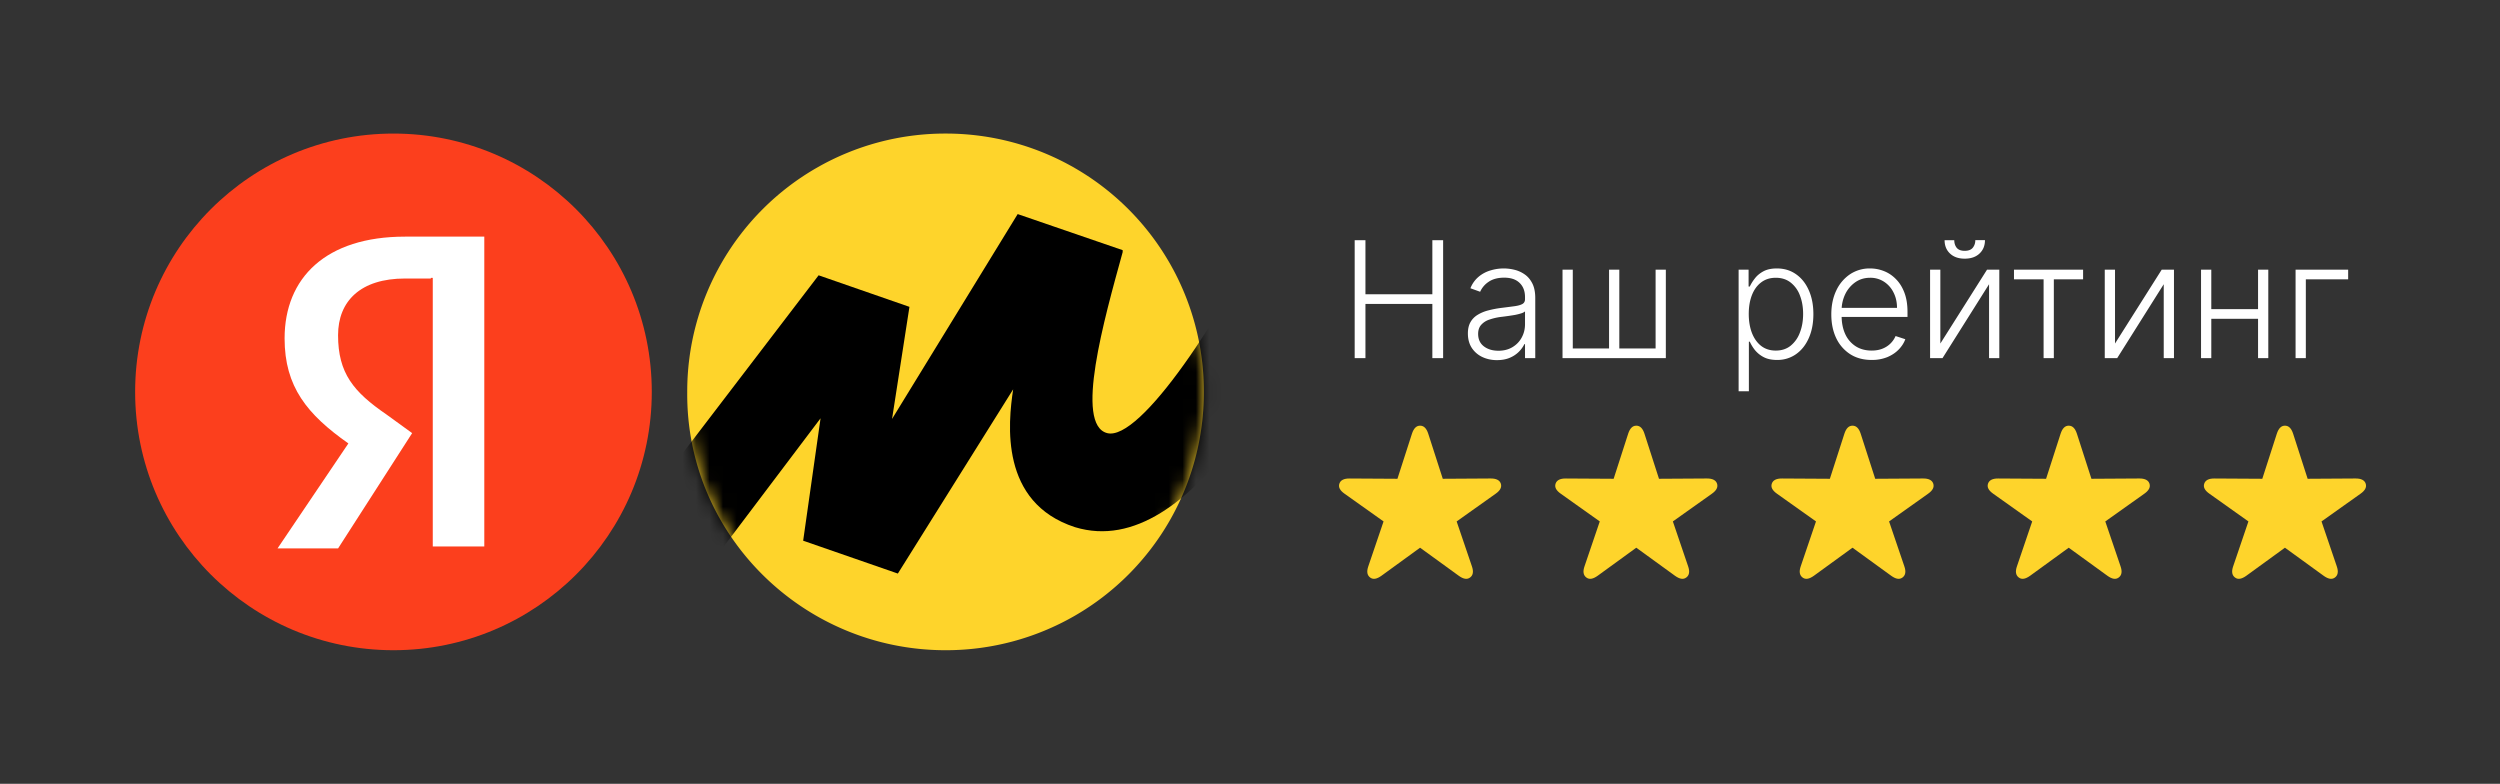 <svg width="185" height="58" fill="none" xmlns="http://www.w3.org/2000/svg"><rect width="100%" height="100%" fill="#333333" stroke="none"/><path d="M69.97 48.116A19.083 19.083 0 0089.086 29 19.083 19.083 0 0069.97 9.884 19.083 19.083 0 0050.855 29c-.096 10.583 8.58 19.116 19.115 19.116z" fill="#FED42B"/><path d="M29.116 48.116c10.557 0 19.116-8.559 19.116-19.116 0-10.558-8.559-19.116-19.116-19.116C18.558 9.884 10 18.442 10 29c0 10.557 8.558 19.116 19.116 19.116z" fill="#FC3F1D"/><path d="M31.882 20.61h-1.907c-3.29 0-4.958 1.668-4.958 4.195 0 2.812 1.144 4.195 3.576 5.863l1.906 1.383-5.482 8.533h-4.48l5.243-7.77c-3.051-2.146-4.72-4.195-4.72-7.77 0-4.482 3.051-7.533 8.915-7.533h5.863v22.93h-3.813V20.562h-.143v.048z" fill="#fff"/><mask id="a" style="mask-type:luminance" maskUnits="userSpaceOnUse" x="50" y="9" width="40" height="40"><path d="M69.968 48.116A19.083 19.083 0 0089.082 29 19.083 19.083 0 0069.968 9.884 19.083 19.083 0 0050.852 29c-.096 10.583 8.58 19.116 19.116 19.116z" fill="#fff"/></mask><g mask="url(#a)"><path d="M60.578 20.372L43.75 42.395l4.481 5.101 12.49-16.542-1.287 9.058 7.007 2.431 8.533-13.634c-.381 2.527-1 8.39 4.577 10.202 8.771 2.67 16.446-13.11 19.974-21.118l-5.101-2.67c-3.957 8.295-10.059 17.448-12.49 16.828-2.431-.62-.238-8.39 1.144-13.396v-.143l-7.77-2.67-9.296 15.16 1.287-8.295-6.721-2.335z" fill="#000"/></g><path d="M100.246 26.5v-8.727h.797v4.001h4.951v-4.001h.797V26.5h-.797v-4.01h-4.951v4.01h-.797zm10.53.15c-.395 0-.756-.078-1.083-.231a1.896 1.896 0 01-.78-.673c-.193-.296-.289-.654-.289-1.074 0-.324.061-.597.183-.818.122-.222.295-.404.52-.546a2.86 2.86 0 01.797-.336 7.37 7.37 0 011.014-.192c.366-.046.676-.085.929-.12.255-.034.45-.088.584-.161.133-.074.2-.194.2-.358v-.154c0-.446-.134-.797-.401-1.052-.264-.259-.645-.388-1.142-.388-.471 0-.856.104-1.155.311a1.73 1.73 0 00-.622.733l-.72-.26a2.13 2.13 0 01.614-.857 2.42 2.42 0 01.878-.464 3.31 3.31 0 011.764-.047c.273.065.525.179.758.341.233.16.422.382.567.669.145.284.217.645.217 1.082V26.5h-.758v-1.035h-.047a2.093 2.093 0 01-1.078 1.01c-.27.116-.587.174-.95.174zm.102-.695c.403 0 .753-.09 1.048-.269.296-.179.523-.416.682-.712.162-.298.243-.626.243-.984v-.946a.754.754 0 01-.286.145c-.13.043-.282.08-.456.115a20.227 20.227 0 01-.971.14 4.24 4.24 0 00-.946.214 1.36 1.36 0 00-.601.4c-.139.168-.209.384-.209.648 0 .398.142.706.426.925.284.216.641.323 1.07.323zm4.749-6h.759v5.83h2.684v-5.83h.759v5.83h2.685v-5.83h.758V26.5h-7.645v-6.546zm13.031 9v-9h.738v1.248h.089c.091-.196.216-.396.375-.6.159-.208.369-.383.631-.525.264-.142.596-.213.997-.213.54 0 1.011.142 1.415.426.406.281.721.676.946 1.185.227.506.341 1.095.341 1.768 0 .677-.114 1.269-.341 1.777-.225.509-.54.905-.946 1.19a2.382 2.382 0 01-1.407.425c-.394 0-.725-.07-.992-.213a2.04 2.04 0 01-.644-.524 3.014 3.014 0 01-.375-.614h-.068v3.67h-.759zm.75-5.723c0 .528.079.997.235 1.406.159.406.386.726.682.959.298.23.659.345 1.082.345.435 0 .801-.12 1.099-.358a2.24 2.24 0 00.686-.976c.16-.41.239-.868.239-1.377 0-.502-.078-.955-.234-1.359a2.165 2.165 0 00-.682-.959c-.301-.238-.671-.358-1.108-.358-.426 0-.788.116-1.087.346-.298.227-.525.542-.681.946-.154.4-.231.862-.231 1.384zm9.092 3.404c-.611 0-1.139-.142-1.585-.426a2.862 2.862 0 01-1.036-1.189c-.241-.508-.362-1.093-.362-1.755 0-.66.121-1.245.362-1.756a2.943 2.943 0 011.01-1.206 2.605 2.605 0 011.496-.439c.355 0 .697.065 1.027.196.329.128.625.325.886.592.265.265.473.598.627 1.002.153.4.23.875.23 1.423v.375h-5.114v-.669h4.338c0-.42-.085-.798-.255-1.133a1.987 1.987 0 00-.704-.802 1.84 1.84 0 00-1.035-.294c-.415 0-.78.111-1.095.333a2.28 2.28 0 00-.742.878 2.747 2.747 0 00-.268 1.193v.4c0 .52.089.975.268 1.364a2.1 2.1 0 00.772.9c.332.212.725.319 1.18.319.31 0 .581-.049.814-.145a1.741 1.741 0 00.959-.93l.72.235c-.1.276-.263.53-.49.763-.225.233-.506.42-.844.563a3 3 0 01-1.159.208zm5.085-1.214l3.456-5.468h.908V26.5h-.759v-5.467l-3.443 5.467h-.921v-6.546h.759v5.468zm2.587-7.65h.715c0 .407-.134.737-.404.99-.267.252-.632.379-1.096.379-.457 0-.819-.127-1.086-.38-.267-.252-.401-.582-.401-.988h.716c0 .221.06.409.179.562.122.15.32.226.592.226.273 0 .472-.075.597-.226a.862.862 0 00.188-.562zm2.863 2.899v-.716h5.114v.716h-2.165V26.5h-.758v-5.83h-2.191zm7.476 4.75l3.456-5.466h.907V26.5h-.758v-5.467l-3.443 5.467h-.921v-6.546h.759v5.468zm10.785-2.547v.716h-3.848v-.716h3.848zm-3.66-2.92V26.5h-.759v-6.546h.759zm4.218 0V26.5h-.758v-6.546h.758zm5.91 0v.716h-3.132v5.83h-.759v-6.546h3.891z" fill="#fff"/><g clip-path="url(#clip0_9466_5963)"><path d="M101.389 42.735c.222.171.503.112.838-.128l2.858-2.077 2.864 2.077c.335.24.61.3.837.128.222-.165.271-.438.135-.827l-1.129-3.322 2.886-2.05c.335-.235.47-.481.383-.748-.086-.256-.34-.384-.756-.38l-3.54.022-1.075-3.337c-.129-.395-.324-.593-.605-.593-.276 0-.47.198-.6.593l-1.075 3.337-3.54-.021c-.415-.005-.67.123-.756.379-.092.267.049.513.384.748l2.885 2.05-1.129 3.322c-.135.39-.086.662.135.827z" fill="#FED42B"/></g><g clip-path="url(#clip1_9466_5963)"><path d="M117.389 42.735c.222.171.503.112.838-.128l2.858-2.077 2.864 2.077c.335.24.61.3.837.128.222-.165.271-.438.135-.827l-1.129-3.322 2.886-2.05c.335-.235.47-.481.383-.748-.086-.256-.34-.384-.756-.38l-3.54.022-1.075-3.337c-.129-.395-.324-.593-.605-.593-.276 0-.47.198-.6.593l-1.075 3.337-3.539-.021c-.416-.005-.67.123-.757.379-.092.267.049.513.384.748l2.885 2.05-1.129 3.322c-.135.39-.086.662.135.827z" fill="#FED42B"/></g><g clip-path="url(#clip2_9466_5963)"><path d="M133.389 42.735c.222.171.503.112.838-.128l2.858-2.077 2.864 2.077c.335.24.61.3.837.128.222-.165.271-.438.135-.827l-1.129-3.322 2.886-2.05c.335-.235.47-.481.383-.748-.086-.256-.34-.384-.756-.38l-3.54.022-1.075-3.337c-.129-.395-.324-.593-.605-.593-.276 0-.47.198-.6.593l-1.075 3.337-3.539-.021c-.416-.005-.67.123-.757.379-.092.267.049.513.384.748l2.885 2.05-1.129 3.322c-.135.39-.086.662.135.827z" fill="#FED42B"/></g><g clip-path="url(#clip3_9466_5963)"><path d="M149.389 42.735c.222.171.503.112.838-.128l2.858-2.077 2.864 2.077c.335.24.61.3.837.128.222-.165.271-.438.135-.827l-1.129-3.322 2.886-2.05c.335-.235.47-.481.383-.748-.086-.256-.34-.384-.756-.38l-3.54.022-1.075-3.337c-.129-.395-.324-.593-.605-.593-.276 0-.47.198-.6.593l-1.075 3.337-3.539-.021c-.416-.005-.67.123-.757.379-.092.267.049.513.384.748l2.885 2.05-1.129 3.322c-.135.39-.086.662.135.827z" fill="#FED42B"/></g><g clip-path="url(#clip4_9466_5963)"><path d="M165.389 42.735c.222.171.503.112.838-.128l2.858-2.077 2.864 2.077c.335.24.61.3.837.128.222-.165.271-.438.135-.827l-1.129-3.322 2.886-2.05c.335-.235.47-.481.383-.748-.086-.256-.34-.384-.756-.38l-3.54.022-1.075-3.337c-.129-.395-.324-.593-.605-.593-.276 0-.47.198-.6.593l-1.075 3.337-3.539-.021c-.416-.005-.67.123-.757.379-.092.267.049.513.384.748l2.885 2.05-1.129 3.322c-.135.39-.086.662.135.827z" fill="#FED42B"/></g><defs><clipPath id="clip0_9466_5963"><path fill="#fff" transform="translate(99.087 31.5)" d="M0 0h12v12H0z"/></clipPath><clipPath id="clip1_9466_5963"><path fill="#fff" transform="translate(115.087 31.5)" d="M0 0h12v12H0z"/></clipPath><clipPath id="clip2_9466_5963"><path fill="#fff" transform="translate(131.087 31.5)" d="M0 0h12v12H0z"/></clipPath><clipPath id="clip3_9466_5963"><path fill="#fff" transform="translate(147.087 31.5)" d="M0 0h12v12H0z"/></clipPath><clipPath id="clip4_9466_5963"><path fill="#fff" transform="translate(163.087 31.5)" d="M0 0h12v12H0z"/></clipPath></defs></svg>
